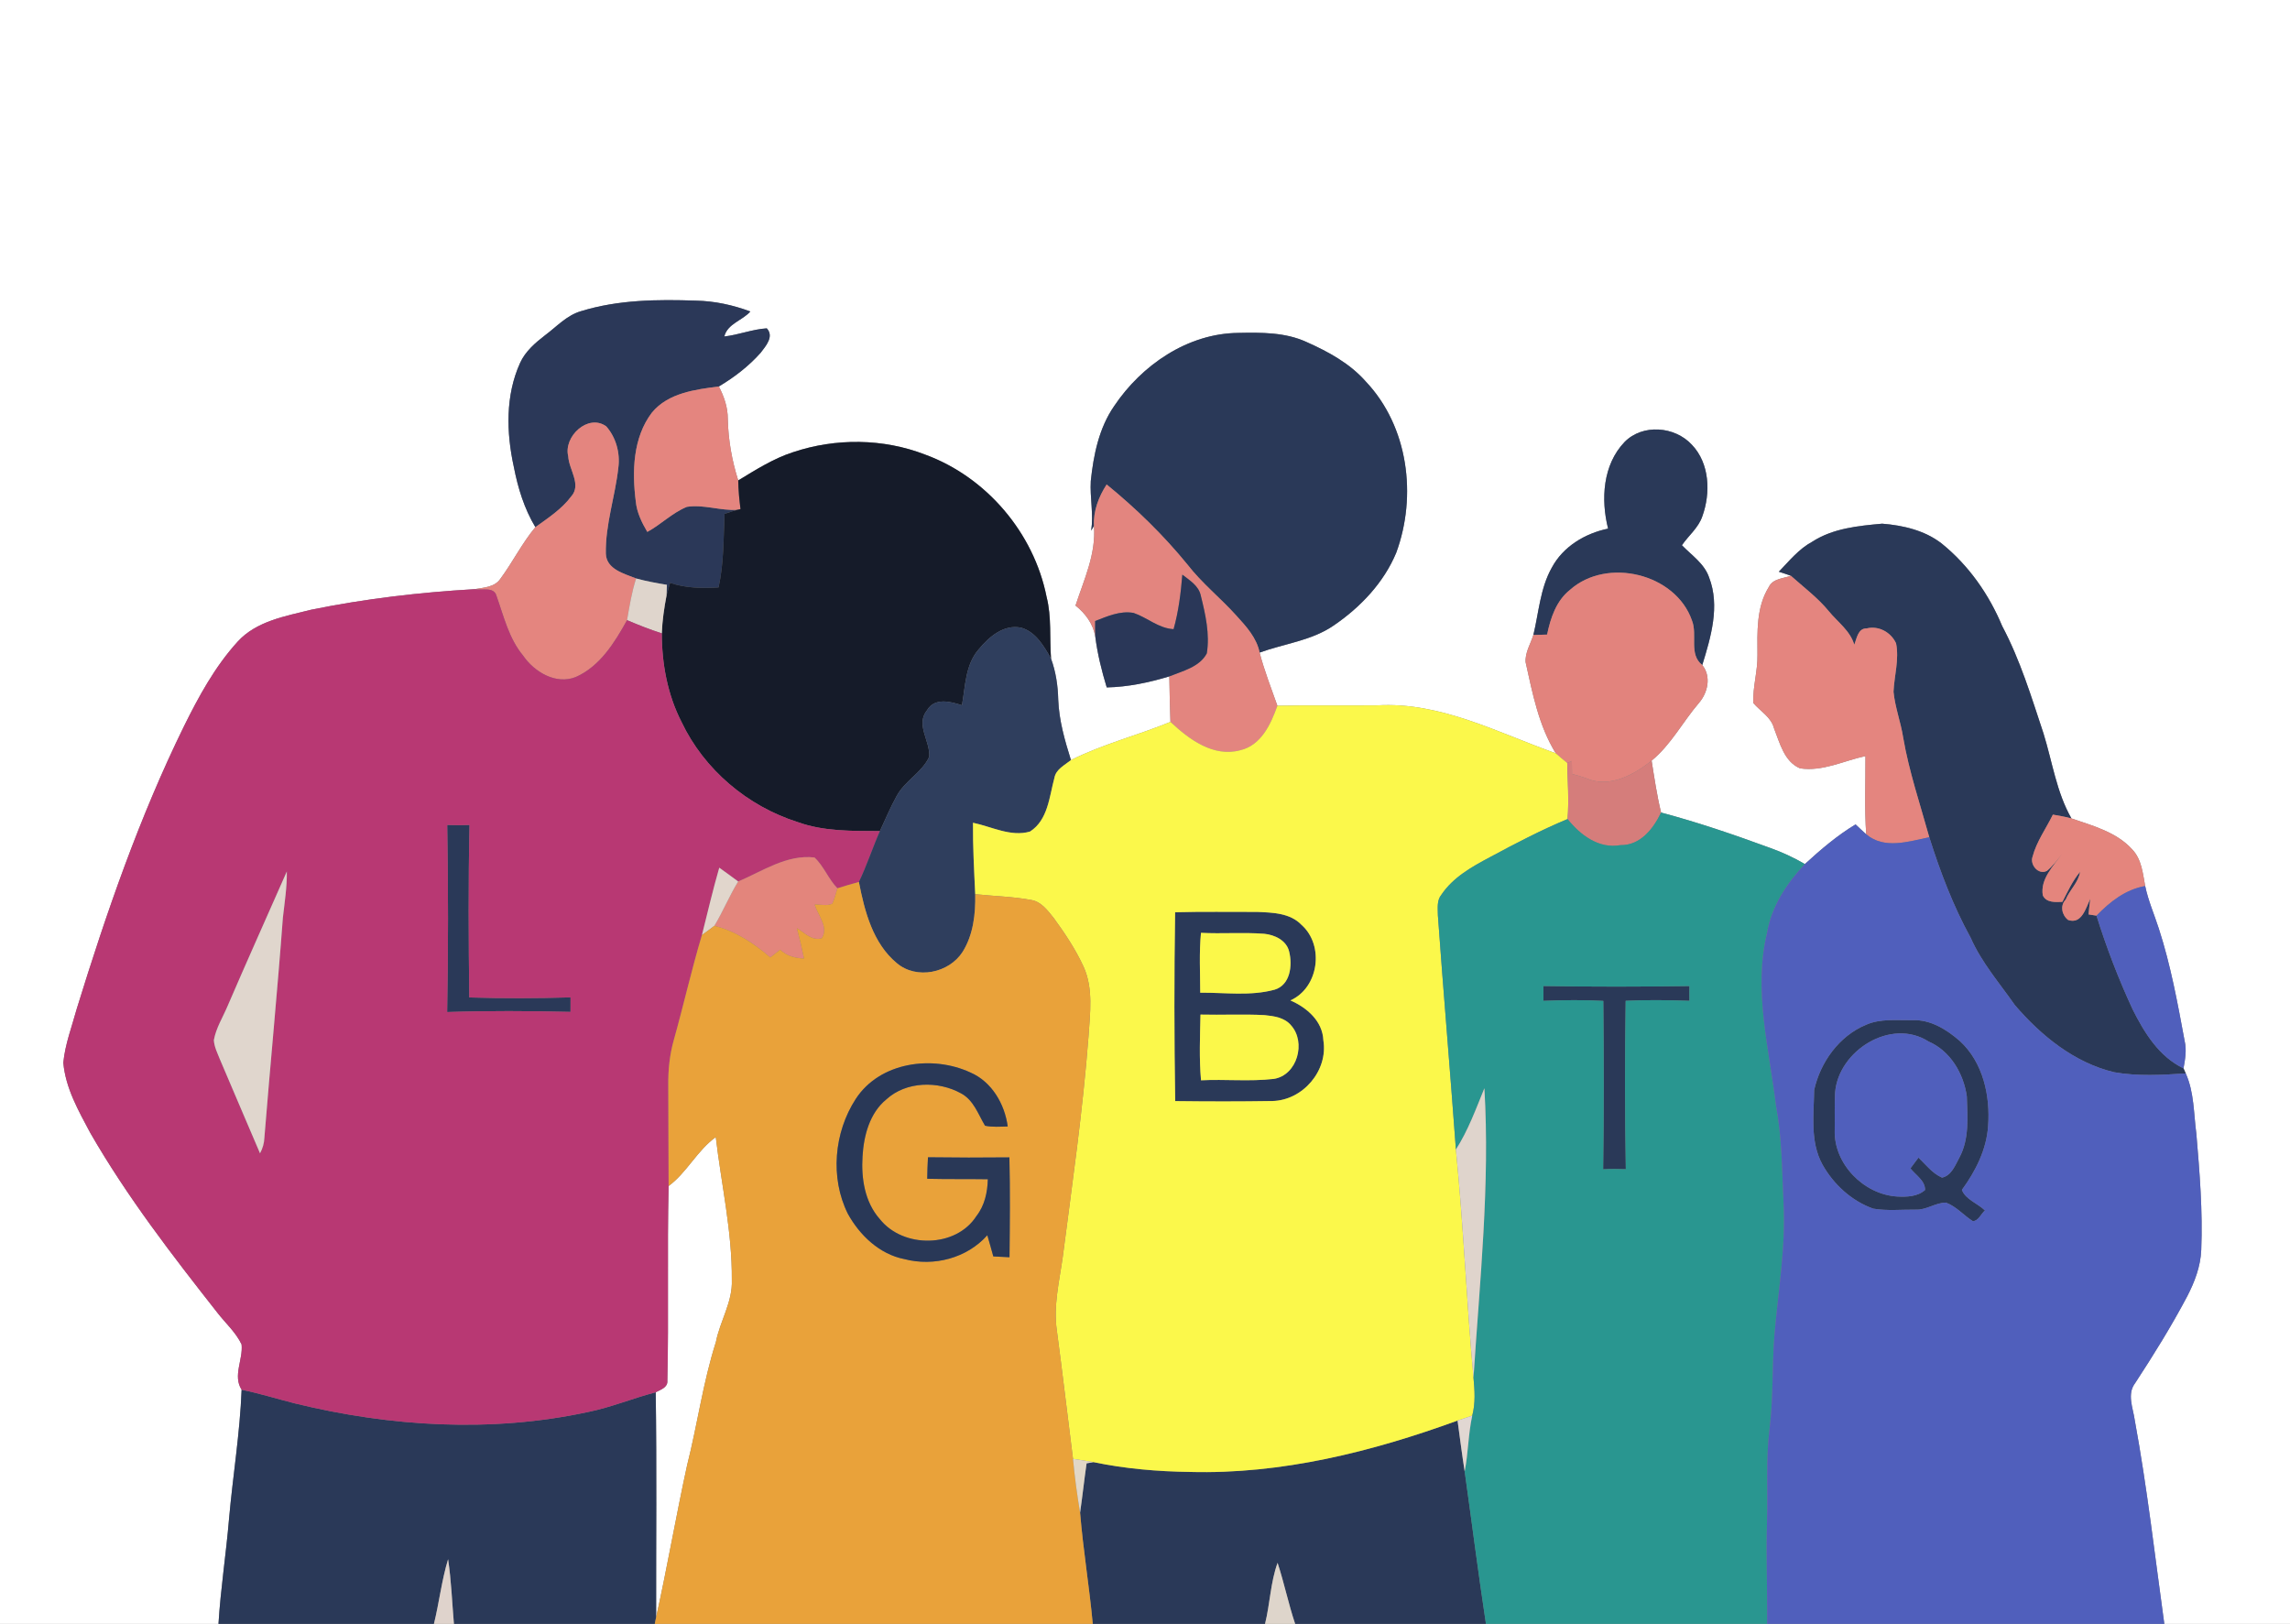 <?xml version="1.0" encoding="UTF-8" ?>
<!DOCTYPE svg PUBLIC "-//W3C//DTD SVG 1.1//EN" "http://www.w3.org/Graphics/SVG/1.1/DTD/svg11.dtd">
<svg width="612pt" height="434pt" viewBox="0 0 612 434" version="1.1" xmlns="http://www.w3.org/2000/svg">
<rect x="0" y="0" width="612" height="434" fill="#808080" stroke="none"/>
<g id="#ffffffff">
<path fill="#ffffff" opacity="1.00" d=" M 0.00 0.00 L 612.00 0.00 L 612.00 434.00 L 578.41 434.00 C 575.89 415.84 573.83 397.59 570.51 379.55 C 570.06 376.30 568.36 372.59 570.62 369.64 C 575.55 362.10 580.31 354.44 584.52 346.47 C 586.52 342.61 588.11 338.44 588.28 334.05 C 588.70 323.68 587.85 313.31 586.97 302.98 C 586.25 297.59 586.41 291.94 584.14 286.88 C 583.99 286.55 583.69 285.87 583.54 285.53 C 583.98 283.11 584.42 280.63 583.84 278.19 C 581.97 268.10 580.12 257.96 576.95 248.19 C 575.73 244.39 574.11 240.72 573.30 236.80 C 572.66 233.43 572.37 229.72 569.90 227.09 C 565.72 222.40 559.33 220.70 553.59 218.73 C 549.60 211.75 548.48 203.60 546.12 196.01 C 542.89 186.28 539.91 176.41 535.08 167.32 C 531.54 158.82 526.10 151.07 518.92 145.27 C 514.40 141.75 508.62 140.41 503.01 139.96 C 496.60 140.54 489.86 141.19 484.32 144.78 C 480.73 146.71 478.17 149.92 475.39 152.80 C 476.46 153.13 477.53 153.49 478.60 153.88 C 476.55 154.62 473.79 154.63 472.72 156.87 C 469.34 162.30 469.65 168.90 469.68 175.04 C 469.76 179.36 468.40 183.57 468.57 187.89 C 470.47 190.11 473.35 191.66 474.12 194.69 C 475.66 198.56 476.83 203.58 481.06 205.35 C 487.10 206.26 492.76 203.31 498.54 202.07 C 498.58 209.04 498.26 216.01 498.74 222.97 C 497.77 222.11 496.84 221.21 495.90 220.33 C 490.97 223.30 486.58 227.06 482.35 230.93 C 479.44 229.22 476.38 227.81 473.21 226.67 C 463.57 223.13 453.84 219.80 443.92 217.16 C 442.81 212.59 442.13 207.93 441.39 203.29 C 446.57 199.04 449.68 192.98 453.98 187.94 C 456.42 185.17 457.40 180.81 454.93 177.74 C 457.23 170.28 459.71 161.98 456.76 154.34 C 455.50 150.63 452.09 148.41 449.49 145.72 C 451.27 143.12 453.91 141.06 454.95 137.98 C 457.20 131.75 456.93 123.85 452.14 118.85 C 447.58 113.92 439.00 113.21 434.16 118.13 C 428.33 124.22 427.80 133.47 429.76 141.28 C 423.60 142.55 417.72 146.07 414.70 151.74 C 411.61 157.26 411.24 163.69 409.79 169.71 C 409.03 172.10 407.54 174.41 407.72 176.98 C 409.58 185.34 411.21 193.91 415.77 201.32 C 400.28 195.82 384.91 187.50 368.00 188.52 C 359.13 188.62 350.25 188.44 341.38 188.62 C 339.73 183.91 337.88 179.25 336.63 174.41 C 343.24 172.00 350.54 171.24 356.47 167.14 C 363.56 162.30 369.81 155.74 373.14 147.73 C 378.74 132.52 376.37 113.99 365.02 101.98 C 360.75 97.12 354.99 94.00 349.16 91.40 C 343.49 88.80 337.07 88.84 330.96 88.97 C 317.42 89.10 305.13 97.54 297.76 108.52 C 293.70 114.40 292.25 121.55 291.51 128.54 C 291.25 132.97 292.29 137.40 291.62 141.82 C 291.81 141.50 292.17 140.84 292.36 140.52 C 292.96 148.04 289.70 154.89 287.43 161.84 C 290.06 163.94 292.14 166.72 292.71 170.11 C 293.29 174.73 294.42 179.27 295.77 183.72 C 301.46 183.60 307.07 182.42 312.50 180.77 C 312.56 184.82 312.66 188.87 312.80 192.93 C 304.02 196.54 294.70 198.87 286.21 203.14 C 284.56 197.87 283.02 192.51 282.81 186.97 C 282.72 183.24 282.17 179.53 280.89 176.03 C 280.46 170.53 281.08 164.93 279.70 159.53 C 276.31 142.44 263.62 127.48 247.23 121.49 C 236.04 117.15 223.31 117.04 211.95 120.85 C 206.69 122.55 201.99 125.55 197.29 128.40 C 195.60 123.09 194.63 117.57 194.50 112.00 C 194.52 108.92 193.52 105.99 192.11 103.29 C 196.23 100.83 200.12 97.86 203.31 94.25 C 204.66 92.47 206.94 89.91 204.92 87.75 C 201.05 88.00 197.41 89.50 193.57 89.93 C 194.40 86.52 198.39 85.68 200.53 83.25 C 195.88 81.51 190.97 80.45 186.00 80.35 C 175.71 79.99 165.18 80.10 155.26 83.17 C 151.45 84.27 148.75 87.32 145.66 89.61 C 143.03 91.64 140.40 93.90 139.00 96.98 C 135.05 105.69 135.31 115.61 137.32 124.78 C 138.41 130.40 140.11 135.96 143.08 140.89 C 139.50 145.18 137.02 150.24 133.71 154.71 C 132.19 156.95 129.24 157.03 126.83 157.46 C 112.17 158.31 97.53 160.02 83.13 162.96 C 76.24 164.70 68.51 165.98 63.50 171.50 C 57.43 178.17 53.08 186.18 49.11 194.22 C 37.26 218.38 28.44 243.91 20.52 269.58 C 19.22 274.36 17.40 279.05 16.92 284.01 C 17.51 290.79 20.98 296.88 24.13 302.78 C 33.94 319.83 45.99 335.44 58.13 350.88 C 60.29 353.66 63.03 356.08 64.56 359.31 C 65.00 363.35 62.16 367.69 64.57 371.42 C 64.13 382.97 62.23 394.42 61.21 405.93 C 60.42 415.30 58.96 424.61 58.39 434.00 L 0.00 434.00 L 0.00 0.00 Z" />
<path fill="#ffffff" opacity="1.00" d=" M 178.69 316.98 C 183.61 313.32 186.30 307.50 191.29 303.90 C 192.78 316.60 195.69 329.22 195.58 342.06 C 195.83 347.94 192.41 353.04 191.32 358.68 C 187.88 369.43 186.40 380.66 183.63 391.59 C 180.68 405.10 178.34 418.73 175.35 432.23 C 175.32 412.18 175.53 392.14 175.24 372.10 C 176.51 371.42 178.49 370.84 178.35 369.03 C 178.75 351.68 178.27 334.32 178.69 316.98 Z" />
</g>
<g id="#2b3858ff">
<path fill="#2b3858" opacity="1.00" d=" M 155.26 83.17 C 165.18 80.10 175.71 79.99 186.00 80.35 C 190.97 80.45 195.88 81.51 200.53 83.25 C 198.39 85.68 194.40 86.52 193.57 89.93 C 197.41 89.50 201.05 88.00 204.92 87.75 C 206.94 89.91 204.66 92.47 203.31 94.25 C 200.12 97.86 196.23 100.83 192.11 103.29 C 185.79 104.10 178.58 105.01 174.24 110.25 C 169.14 116.95 168.90 125.96 169.91 133.99 C 170.19 136.95 171.51 139.64 172.99 142.16 C 176.66 140.16 179.67 137.05 183.56 135.46 C 188.05 134.75 192.52 136.54 197.05 136.25 C 195.90 136.58 194.77 136.95 193.64 137.33 C 193.33 143.90 193.47 150.54 192.03 156.99 C 187.68 157.25 183.24 157.20 179.07 155.77 C 178.74 156.91 178.42 158.05 178.12 159.20 C 178.15 158.48 178.20 157.03 178.23 156.30 C 175.46 155.85 172.70 155.34 170.00 154.60 C 166.82 153.31 162.07 152.17 161.91 147.99 C 161.75 140.19 164.41 132.69 165.25 124.99 C 165.77 121.09 164.63 116.90 162.01 113.94 C 157.14 110.45 150.54 116.71 151.86 121.95 C 152.03 125.49 155.49 129.52 152.65 132.68 C 150.10 136.09 146.49 138.43 143.08 140.89 C 140.11 135.96 138.41 130.40 137.32 124.78 C 135.31 115.61 135.05 105.69 139.00 96.98 C 140.40 93.90 143.03 91.64 145.66 89.61 C 148.75 87.32 151.45 84.27 155.26 83.17 Z" />
</g>
<g id="#2a3958ff">
<path fill="#2a3958" opacity="1.00" d=" M 297.76 108.52 C 305.13 97.54 317.42 89.10 330.96 88.97 C 337.07 88.84 343.49 88.80 349.16 91.40 C 354.99 94.00 360.75 97.12 365.02 101.98 C 376.37 113.99 378.74 132.52 373.14 147.73 C 369.81 155.74 363.56 162.30 356.47 167.14 C 350.54 171.24 343.24 172.00 336.63 174.41 C 335.85 170.48 333.08 167.45 330.47 164.59 C 326.23 159.86 321.21 155.89 317.32 150.85 C 310.90 142.98 303.61 135.89 295.75 129.48 C 293.63 132.76 292.16 136.55 292.36 140.52 C 292.17 140.84 291.81 141.50 291.62 141.82 C 292.29 137.40 291.25 132.97 291.51 128.54 C 292.25 121.55 293.70 114.40 297.76 108.52 Z" />
<path fill="#2a3958" opacity="1.00" d=" M 434.16 118.13 C 439.00 113.21 447.58 113.92 452.14 118.85 C 456.93 123.85 457.20 131.75 454.95 137.98 C 453.91 141.06 451.27 143.12 449.49 145.72 C 452.09 148.41 455.50 150.63 456.76 154.34 C 459.71 161.98 457.23 170.28 454.93 177.74 C 451.24 174.85 453.72 169.69 452.17 165.82 C 447.80 153.26 429.46 148.86 419.61 157.62 C 415.91 160.53 414.38 165.16 413.46 169.60 C 412.23 169.64 411.01 169.68 409.79 169.71 C 411.24 163.69 411.61 157.26 414.70 151.74 C 417.72 146.07 423.60 142.55 429.76 141.28 C 427.80 133.47 428.33 124.22 434.16 118.13 Z" />
<path fill="#2a3958" opacity="1.00" d=" M 484.32 144.78 C 489.86 141.19 496.60 140.54 503.01 139.96 C 508.62 140.41 514.40 141.75 518.92 145.27 C 526.10 151.07 531.54 158.82 535.08 167.32 C 539.91 176.41 542.89 186.28 546.12 196.01 C 548.48 203.60 549.60 211.75 553.59 218.73 C 551.95 218.29 550.28 218.00 548.63 217.72 C 546.81 221.44 544.28 224.89 543.21 228.93 C 542.40 231.08 544.77 233.94 547.04 232.75 C 548.59 231.47 549.79 229.84 551.04 228.28 C 548.71 231.53 545.25 234.92 545.93 239.27 C 546.86 241.31 549.32 241.10 551.18 241.03 C 552.58 238.27 553.90 235.38 555.90 233.00 C 555.47 235.85 553.11 237.82 552.05 240.42 C 550.49 242.04 551.02 244.58 552.72 245.88 C 556.35 247.10 557.43 242.69 558.63 240.21 C 558.44 241.60 558.29 242.99 558.16 244.39 C 558.69 244.47 559.76 244.64 560.29 244.72 C 562.95 253.25 566.17 261.62 569.93 269.73 C 573.06 275.98 576.99 282.41 583.54 285.53 C 583.69 285.87 583.99 286.55 584.14 286.88 C 577.78 287.30 571.30 287.68 564.98 286.56 C 554.34 284.01 545.47 276.79 538.48 268.63 C 534.37 262.75 529.58 257.26 526.66 250.63 C 521.98 242.11 518.52 233.01 515.60 223.76 C 513.15 214.93 510.19 206.22 508.63 197.18 C 507.99 193.03 506.45 189.06 506.04 184.89 C 506.23 180.57 507.59 176.24 506.72 171.92 C 505.34 168.98 502.13 167.18 498.90 167.94 C 496.52 167.89 496.23 170.64 495.55 172.31 C 494.47 168.57 491.14 166.28 488.79 163.40 C 485.83 159.78 482.06 156.97 478.60 153.88 C 477.53 153.49 476.46 153.13 475.39 152.80 C 478.17 149.92 480.73 146.71 484.32 144.78 Z" />
<path fill="#2a3958" opacity="1.00" d=" M 119.52 220.48 C 121.50 220.56 123.49 220.56 125.48 220.48 C 125.13 235.84 125.23 251.22 125.41 266.58 C 134.43 266.85 143.47 266.82 152.48 266.56 C 152.46 267.85 152.46 269.14 152.47 270.44 C 141.49 270.18 130.48 270.12 119.50 270.48 C 119.81 253.82 119.80 237.14 119.52 220.48 Z" />
<path fill="#2a3958" opacity="1.00" d=" M 314.05 243.81 C 321.36 243.61 328.67 243.74 335.97 243.72 C 340.09 243.89 344.78 243.99 347.84 247.19 C 353.98 252.65 352.47 263.97 344.86 267.37 C 349.27 269.30 353.46 272.88 353.67 278.05 C 354.99 286.15 348.17 294.09 340.03 294.26 C 331.38 294.40 322.72 294.39 314.07 294.28 C 313.80 277.46 313.78 260.62 314.05 243.81 M 320.96 249.31 C 320.45 254.63 320.75 259.98 320.76 265.31 C 327.37 265.25 334.19 266.27 340.65 264.50 C 344.84 263.23 345.44 258.01 344.53 254.35 C 343.86 251.34 340.63 249.81 337.81 249.56 C 332.20 249.14 326.57 249.61 320.96 249.31 M 320.83 271.16 C 320.70 277.01 320.46 282.89 320.97 288.72 C 327.44 288.39 333.96 289.09 340.41 288.35 C 346.73 287.37 349.11 278.51 345.01 274.01 C 343.30 271.95 340.45 271.55 337.95 271.30 C 332.25 271.00 326.54 271.30 320.83 271.16 Z" />
<path fill="#2a3958" opacity="1.00" d=" M 412.48 263.52 C 425.48 263.75 438.50 263.73 451.51 263.53 C 451.48 264.84 451.48 266.16 451.51 267.48 C 445.83 267.29 440.14 267.19 434.46 267.48 C 434.24 282.48 434.23 297.49 434.50 312.49 C 432.48 312.41 430.46 312.41 428.44 312.51 C 428.66 297.51 428.63 282.50 428.48 267.50 C 423.15 267.20 417.81 267.28 412.48 267.49 C 412.49 266.17 412.49 264.84 412.48 263.52 Z" />
<path fill="#2a3958" opacity="1.00" d=" M 498.66 273.90 C 502.55 272.17 506.90 272.72 511.03 272.66 C 515.90 272.41 520.27 275.17 523.80 278.25 C 529.97 283.94 531.93 292.85 531.32 300.95 C 530.90 307.25 527.97 313.00 524.32 318.01 C 525.28 320.58 528.53 321.60 530.48 323.51 C 529.41 324.40 528.75 326.33 527.23 326.37 C 524.77 324.80 522.82 322.43 520.05 321.41 C 517.25 321.41 514.82 323.43 511.98 323.29 C 508.20 323.25 504.36 323.66 500.63 323.03 C 494.85 320.98 490.02 316.55 487.05 311.24 C 483.70 305.14 484.74 297.98 484.83 291.32 C 486.49 283.87 491.49 276.89 498.66 273.90 M 490.43 291.99 C 490.25 295.33 490.38 298.68 490.33 302.02 C 490.04 311.06 498.07 319.22 506.97 319.78 C 509.54 319.91 512.41 319.85 514.46 318.05 C 514.55 315.56 511.96 314.06 510.56 312.26 C 511.28 311.31 512.00 310.34 512.71 309.38 C 514.68 311.27 516.44 313.61 519.00 314.73 C 521.53 314.21 522.54 311.39 523.65 309.36 C 526.35 304.34 525.79 298.48 525.63 293.00 C 524.76 286.89 521.23 280.87 515.40 278.35 C 505.39 271.94 491.33 280.78 490.43 291.99 Z" />
<path fill="#2a3958" opacity="1.00" d=" M 64.57 371.42 C 69.37 372.40 74.05 373.87 78.80 375.07 C 104.36 381.32 131.36 382.95 157.21 377.36 C 163.36 376.11 169.17 373.67 175.24 372.10 C 175.53 392.14 175.32 412.18 175.35 432.23 C 175.26 432.67 175.08 433.56 174.99 434.00 L 121.31 434.00 C 120.81 428.24 120.61 422.45 119.75 416.72 C 118.03 422.38 117.38 428.27 115.97 434.00 L 58.39 434.00 C 58.96 424.61 60.42 415.30 61.21 405.93 C 62.23 394.42 64.13 382.97 64.57 371.42 Z" />
<path fill="#2a3958" opacity="1.00" d=" M 318.01 393.39 C 342.51 394.05 366.66 388.00 389.53 379.66 C 390.15 384.19 390.72 388.72 391.43 393.24 C 393.34 406.83 395.06 420.44 397.12 434.00 L 346.13 434.00 C 344.32 428.63 343.20 423.06 341.43 417.68 C 339.53 422.94 339.42 428.60 338.08 434.00 L 292.04 434.00 C 291.12 424.06 289.47 414.21 288.65 404.26 C 289.29 399.88 289.75 395.47 290.39 391.09 C 290.85 391.01 291.77 390.85 292.23 390.77 C 300.70 392.54 309.36 393.27 318.01 393.39 Z" />
</g>
<g id="#e4857fff">
<path fill="#e4857f" opacity="1.00" d=" M 174.24 110.25 C 178.58 105.01 185.79 104.10 192.11 103.29 C 193.52 105.99 194.52 108.92 194.50 112.00 C 194.63 117.57 195.60 123.09 197.29 128.40 C 197.32 130.97 197.58 133.52 197.90 136.07 L 197.05 136.25 C 192.52 136.54 188.05 134.75 183.56 135.46 C 179.67 137.05 176.66 140.16 172.99 142.16 C 171.51 139.64 170.19 136.95 169.91 133.99 C 168.90 125.96 169.14 116.95 174.24 110.25 Z" />
<path fill="#e4857f" opacity="1.00" d=" M 151.86 121.95 C 150.54 116.71 157.14 110.45 162.01 113.94 C 164.63 116.90 165.77 121.09 165.25 124.99 C 164.41 132.69 161.75 140.19 161.91 147.99 C 162.07 152.17 166.82 153.31 170.00 154.60 C 168.83 158.23 168.23 161.99 167.58 165.74 C 164.28 171.70 160.35 178.09 153.86 180.95 C 148.54 183.06 142.79 179.57 139.79 175.21 C 135.99 170.62 134.64 164.76 132.70 159.28 C 132.03 156.70 128.79 157.85 126.83 157.46 C 129.24 157.03 132.19 156.95 133.71 154.71 C 137.02 150.24 139.50 145.18 143.08 140.89 C 146.49 138.43 150.10 136.09 152.65 132.68 C 155.49 129.52 152.03 125.49 151.86 121.95 Z" />
<path fill="#e4857f" opacity="1.00" d=" M 472.72 156.87 C 473.79 154.63 476.55 154.62 478.60 153.88 C 482.06 156.97 485.83 159.78 488.79 163.40 C 491.14 166.28 494.47 168.57 495.55 172.31 C 496.23 170.64 496.52 167.89 498.90 167.94 C 502.13 167.18 505.34 168.98 506.72 171.92 C 507.59 176.24 506.23 180.57 506.04 184.89 C 506.45 189.06 507.99 193.03 508.63 197.18 C 510.19 206.22 513.15 214.93 515.60 223.76 C 510.08 224.88 503.60 227.09 498.74 222.97 C 498.26 216.01 498.58 209.04 498.54 202.07 C 492.76 203.31 487.10 206.26 481.06 205.35 C 476.83 203.58 475.66 198.56 474.12 194.69 C 473.35 191.66 470.47 190.11 468.57 187.89 C 468.40 183.57 469.76 179.36 469.68 175.04 C 469.65 168.90 469.34 162.30 472.72 156.87 Z" />
</g>
<g id="#151b29ff">
<path fill="#151b29" opacity="1.00" d=" M 211.95 120.85 C 223.31 117.04 236.04 117.15 247.23 121.49 C 263.62 127.48 276.31 142.44 279.70 159.53 C 281.08 164.93 280.46 170.53 280.89 176.03 C 279.01 172.73 276.83 168.90 272.94 167.77 C 268.26 166.78 264.30 170.21 261.55 173.56 C 257.97 177.66 258.00 183.41 257.08 188.49 C 254.01 187.48 249.79 186.38 247.76 189.81 C 244.60 193.70 248.69 198.12 248.33 202.28 C 246.40 206.46 241.87 208.65 239.67 212.67 C 237.97 215.73 236.62 218.96 235.15 222.12 C 227.79 222.07 220.23 222.25 213.20 219.72 C 199.78 215.47 188.18 205.69 182.13 192.94 C 178.40 185.65 176.87 177.42 176.87 169.27 C 176.99 165.88 177.49 162.53 178.12 159.20 C 178.42 158.05 178.74 156.91 179.07 155.77 C 183.24 157.20 187.68 157.25 192.03 156.99 C 193.47 150.54 193.33 143.90 193.64 137.33 C 194.77 136.95 195.90 136.58 197.05 136.25 L 197.90 136.07 C 197.58 133.52 197.32 130.97 197.29 128.40 C 201.99 125.55 206.69 122.55 211.95 120.85 Z" />
</g>
<g id="#e3857fff">
<path fill="#e3857f" opacity="1.00" d=" M 295.75 129.48 C 303.61 135.89 310.90 142.98 317.32 150.85 C 321.21 155.89 326.23 159.86 330.47 164.59 C 333.08 167.45 335.85 170.48 336.63 174.41 C 337.88 179.25 339.73 183.91 341.38 188.62 C 339.63 193.53 337.05 199.21 331.44 200.51 C 324.23 202.44 317.75 197.57 312.80 192.93 C 312.66 188.87 312.56 184.82 312.50 180.77 C 316.05 179.33 320.62 178.26 322.52 174.61 C 323.35 169.45 322.15 164.16 320.90 159.15 C 320.35 156.54 317.92 155.10 315.98 153.58 C 315.58 158.49 314.98 163.39 313.64 168.15 C 309.62 167.94 306.61 165.05 302.95 163.81 C 299.38 163.16 295.93 164.72 292.68 165.97 C 292.66 167.35 292.67 168.73 292.71 170.11 C 292.14 166.72 290.06 163.94 287.43 161.84 C 289.70 154.89 292.96 148.04 292.36 140.52 C 292.16 136.55 293.63 132.76 295.75 129.48 Z" />
</g>
<g id="#e2837dff">
<path fill="#e2837d" opacity="1.00" d=" M 419.61 157.62 C 429.46 148.86 447.80 153.26 452.17 165.82 C 453.72 169.69 451.24 174.85 454.93 177.74 C 457.40 180.81 456.42 185.17 453.98 187.94 C 449.68 192.98 446.57 199.04 441.39 203.29 C 436.63 207.13 429.96 210.75 423.85 207.98 C 422.63 207.53 421.38 207.17 420.12 206.86 C 420.10 205.69 420.07 204.53 420.07 203.37 C 419.76 203.50 419.15 203.78 418.84 203.91 C 417.79 203.08 416.77 202.20 415.77 201.32 C 411.21 193.91 409.58 185.34 407.72 176.98 C 407.54 174.41 409.03 172.10 409.79 169.71 C 411.01 169.68 412.23 169.64 413.46 169.60 C 414.38 165.16 415.91 160.53 419.61 157.62 Z" />
</g>
<g id="#2a3758ff">
<path fill="#2a3758" opacity="1.00" d=" M 315.98 153.58 C 317.92 155.10 320.35 156.54 320.90 159.15 C 322.15 164.16 323.35 169.45 322.52 174.61 C 320.62 178.26 316.05 179.33 312.50 180.77 C 307.07 182.42 301.46 183.60 295.77 183.72 C 294.42 179.27 293.29 174.73 292.71 170.11 C 292.67 168.73 292.66 167.35 292.68 165.97 C 295.93 164.72 299.38 163.16 302.95 163.81 C 306.61 165.05 309.62 167.94 313.64 168.15 C 314.98 163.39 315.58 158.49 315.98 153.58 Z" />
</g>
<g id="#dfd5ccff">
<path fill="#dfd5cc" opacity="1.00" d=" M 167.58 165.74 C 168.23 161.99 168.83 158.23 170.00 154.60 C 172.70 155.34 175.46 155.85 178.23 156.30 C 178.20 157.03 178.15 158.48 178.12 159.20 C 177.49 162.53 176.99 165.88 176.87 169.27 C 173.71 168.26 170.63 167.04 167.58 165.74 Z" />
</g>
<g id="#b83873ff">
<path fill="#b83873" opacity="1.00" d=" M 83.13 162.96 C 97.53 160.02 112.17 158.31 126.83 157.46 C 128.79 157.85 132.03 156.70 132.70 159.28 C 134.64 164.76 135.99 170.62 139.79 175.21 C 142.79 179.57 148.54 183.06 153.86 180.95 C 160.35 178.09 164.28 171.70 167.58 165.74 C 170.63 167.04 173.71 168.26 176.87 169.27 C 176.87 177.42 178.40 185.65 182.13 192.94 C 188.18 205.69 199.78 215.47 213.20 219.72 C 220.23 222.25 227.79 222.07 235.15 222.12 C 233.18 226.61 231.67 231.30 229.54 235.72 C 227.61 236.24 225.70 236.80 223.80 237.41 C 221.38 234.94 220.19 231.51 217.67 229.17 C 210.26 228.32 203.80 232.82 197.28 235.59 C 195.60 234.34 193.92 233.10 192.22 231.90 C 190.51 237.85 189.10 243.89 187.59 249.90 C 184.81 259.18 182.69 268.65 180.07 277.98 C 178.97 281.89 178.55 285.95 178.60 290.01 C 178.67 299.00 178.61 307.99 178.69 316.98 C 178.27 334.32 178.75 351.68 178.35 369.03 C 178.49 370.84 176.51 371.42 175.24 372.10 C 169.17 373.67 163.36 376.11 157.21 377.36 C 131.36 382.95 104.36 381.32 78.80 375.07 C 74.05 373.87 69.37 372.40 64.57 371.42 C 62.16 367.69 65.00 363.35 64.56 359.31 C 63.03 356.08 60.29 353.66 58.13 350.88 C 45.99 335.44 33.94 319.83 24.13 302.78 C 20.98 296.88 17.51 290.79 16.92 284.01 C 17.40 279.05 19.22 274.36 20.52 269.58 C 28.44 243.91 37.26 218.38 49.11 194.22 C 53.08 186.18 57.43 178.17 63.50 171.50 C 68.51 165.98 76.24 164.70 83.13 162.96 M 119.52 220.48 C 119.80 237.14 119.81 253.82 119.50 270.48 C 130.48 270.12 141.49 270.18 152.47 270.44 C 152.46 269.14 152.46 267.85 152.48 266.56 C 143.47 266.82 134.43 266.85 125.41 266.58 C 125.23 251.22 125.13 235.84 125.48 220.48 C 123.49 220.56 121.50 220.56 119.52 220.48 M 60.84 268.83 C 59.57 271.86 57.74 274.72 57.15 277.99 C 57.26 279.83 58.14 281.50 58.80 283.19 C 62.38 291.53 65.89 299.90 69.49 308.24 C 70.20 306.93 70.61 305.50 70.66 304.02 C 72.23 284.42 74.15 264.86 75.60 245.25 C 76.06 241.15 76.72 237.06 76.65 232.92 C 71.38 244.89 66.01 256.82 60.84 268.83 Z" />
</g>
<g id="#2f3e5dff">
<path fill="#2f3e5d" opacity="1.00" d=" M 261.55 173.56 C 264.30 170.21 268.26 166.78 272.94 167.77 C 276.83 168.90 279.01 172.73 280.89 176.03 C 282.17 179.53 282.72 183.24 282.81 186.97 C 283.02 192.51 284.56 197.87 286.21 203.14 C 284.53 204.50 282.18 205.59 281.78 207.93 C 280.43 212.92 280.08 219.17 275.27 222.24 C 270.15 223.74 265.01 220.92 260.03 219.89 C 259.98 226.26 260.33 232.62 260.63 238.98 C 260.74 244.26 260.12 249.81 257.27 254.38 C 253.64 260.08 244.92 261.88 239.66 257.40 C 233.27 252.10 231.05 243.53 229.54 235.72 C 231.67 231.30 233.18 226.61 235.15 222.12 C 236.62 218.96 237.97 215.73 239.67 212.67 C 241.87 208.65 246.40 206.46 248.33 202.28 C 248.69 198.12 244.60 193.70 247.76 189.81 C 249.79 186.38 254.01 187.48 257.08 188.49 C 258.00 183.41 257.97 177.66 261.55 173.56 Z" />
</g>
<g id="#fbf84bff">
<path fill="#fbf84b" opacity="1.00" d=" M 341.38 188.62 C 350.25 188.44 359.13 188.62 368.00 188.52 C 384.91 187.50 400.28 195.82 415.77 201.32 C 416.77 202.20 417.79 203.08 418.84 203.91 C 418.96 208.91 419.32 213.91 418.93 218.90 C 411.80 221.87 404.94 225.45 398.15 229.11 C 393.32 231.68 388.32 234.48 385.20 239.14 C 383.94 240.66 384.27 242.76 384.27 244.59 C 385.77 265.47 387.57 286.33 389.09 307.21 C 391.12 327.50 391.93 347.89 393.79 368.20 C 394.11 371.57 394.35 375.02 393.46 378.34 C 392.14 378.76 390.83 379.20 389.53 379.66 C 366.66 388.00 342.51 394.05 318.01 393.39 C 309.36 393.27 300.70 392.54 292.23 390.77 C 290.41 390.45 288.58 390.16 286.76 389.90 C 285.29 378.47 283.98 367.01 282.44 355.58 C 281.48 349.00 283.10 342.48 284.01 336.00 C 286.55 316.37 289.40 296.76 290.90 277.01 C 291.31 270.82 292.23 264.24 289.60 258.40 C 287.47 253.75 284.62 249.47 281.62 245.36 C 280.02 243.38 278.33 241.02 275.66 240.54 C 270.70 239.61 265.63 239.52 260.63 238.98 C 260.33 232.62 259.98 226.26 260.03 219.89 C 265.01 220.92 270.15 223.74 275.27 222.24 C 280.08 219.17 280.43 212.92 281.78 207.93 C 282.18 205.59 284.53 204.50 286.21 203.14 C 294.70 198.87 304.02 196.54 312.80 192.93 C 317.75 197.57 324.23 202.44 331.44 200.51 C 337.05 199.21 339.63 193.53 341.38 188.62 M 314.05 243.81 C 313.78 260.62 313.80 277.46 314.07 294.28 C 322.72 294.39 331.38 294.40 340.03 294.26 C 348.17 294.09 354.99 286.15 353.67 278.05 C 353.46 272.88 349.27 269.30 344.86 267.37 C 352.47 263.97 353.98 252.65 347.84 247.19 C 344.78 243.99 340.09 243.89 335.97 243.72 C 328.67 243.74 321.36 243.61 314.05 243.81 Z" />
</g>
<g id="#d57d7bff">
<path fill="#d57d7b" opacity="1.00" d=" M 418.84 203.91 C 419.15 203.78 419.76 203.50 420.07 203.37 C 420.07 204.53 420.10 205.69 420.12 206.86 C 421.38 207.17 422.63 207.53 423.85 207.98 C 429.96 210.75 436.63 207.13 441.39 203.29 C 442.13 207.93 442.81 212.59 443.92 217.16 C 441.85 221.50 438.36 225.98 433.05 225.87 C 427.28 226.93 422.31 223.14 418.93 218.90 C 419.32 213.91 418.96 208.91 418.84 203.91 Z" />
</g>
<g id="#299690ff">
<path fill="#299690" opacity="1.00" d=" M 443.92 217.16 C 453.84 219.80 463.57 223.13 473.21 226.67 C 476.38 227.81 479.44 229.22 482.35 230.93 C 477.52 236.05 473.47 242.16 472.26 249.22 C 468.52 264.62 472.82 280.26 474.65 295.61 C 476.24 304.05 476.23 312.66 476.64 321.21 C 477.32 333.19 475.19 345.06 474.21 356.95 C 473.56 365.26 473.95 373.62 472.91 381.89 C 471.88 390.22 472.52 398.62 472.23 406.98 C 471.94 415.99 472.38 424.99 472.26 434.00 L 397.12 434.00 C 395.06 420.44 393.34 406.83 391.43 393.24 C 392.41 388.31 392.37 383.25 393.46 378.34 C 394.35 375.02 394.11 371.57 393.79 368.20 C 395.45 342.45 398.23 316.67 396.70 290.84 C 394.42 296.41 392.37 302.12 389.09 307.21 C 387.57 286.33 385.77 265.47 384.27 244.59 C 384.27 242.76 383.94 240.66 385.20 239.14 C 388.32 234.48 393.32 231.68 398.15 229.11 C 404.94 225.45 411.80 221.87 418.93 218.90 C 422.31 223.14 427.28 226.93 433.05 225.87 C 438.36 225.98 441.85 221.50 443.92 217.16 M 412.48 263.52 C 412.49 264.84 412.49 266.17 412.48 267.49 C 417.81 267.28 423.15 267.20 428.48 267.50 C 428.63 282.50 428.66 297.51 428.44 312.51 C 430.46 312.41 432.48 312.41 434.50 312.49 C 434.23 297.49 434.24 282.48 434.46 267.48 C 440.14 267.19 445.83 267.29 451.51 267.48 C 451.48 266.16 451.48 264.84 451.51 263.53 C 438.50 263.73 425.48 263.75 412.48 263.52 Z" />
</g>
<g id="#e4857dff">
<path fill="#e4857d" opacity="1.00" d=" M 548.63 217.72 C 550.28 218.00 551.95 218.29 553.59 218.73 C 559.33 220.70 565.72 222.40 569.90 227.09 C 572.37 229.72 572.66 233.43 573.30 236.80 C 568.05 237.71 563.89 241.01 560.29 244.72 C 559.76 244.64 558.69 244.47 558.16 244.39 C 558.29 242.99 558.44 241.60 558.63 240.21 C 557.43 242.69 556.35 247.10 552.72 245.88 C 551.02 244.58 550.49 242.04 552.05 240.42 C 553.11 237.82 555.47 235.85 555.90 233.00 C 553.90 235.38 552.58 238.27 551.18 241.03 C 549.32 241.10 546.86 241.31 545.93 239.27 C 545.25 234.92 548.71 231.53 551.04 228.28 C 549.79 229.84 548.59 231.47 547.04 232.75 C 544.77 233.94 542.40 231.08 543.21 228.93 C 544.28 224.89 546.81 221.44 548.63 217.72 Z" />
</g>
<g id="#505fbcff">
<path fill="#505fbc" opacity="1.00" d=" M 482.35 230.93 C 486.58 227.06 490.97 223.30 495.90 220.33 C 496.84 221.21 497.77 222.11 498.74 222.97 C 503.60 227.09 510.08 224.88 515.60 223.76 C 518.52 233.01 521.98 242.11 526.66 250.63 C 529.58 257.26 534.37 262.75 538.48 268.63 C 545.47 276.79 554.34 284.01 564.98 286.56 C 571.30 287.68 577.78 287.30 584.14 286.88 C 586.41 291.94 586.25 297.59 586.97 302.98 C 587.85 313.31 588.70 323.68 588.28 334.05 C 588.11 338.44 586.52 342.61 584.52 346.47 C 580.31 354.44 575.55 362.10 570.62 369.64 C 568.36 372.59 570.06 376.30 570.51 379.55 C 573.83 397.59 575.89 415.84 578.41 434.00 L 472.26 434.00 C 472.38 424.99 471.94 415.99 472.23 406.98 C 472.52 398.62 471.88 390.22 472.91 381.89 C 473.95 373.62 473.56 365.26 474.21 356.95 C 475.19 345.06 477.32 333.19 476.64 321.21 C 476.23 312.66 476.24 304.05 474.65 295.61 C 472.82 280.26 468.52 264.62 472.26 249.22 C 473.47 242.16 477.52 236.05 482.35 230.93 M 498.66 273.90 C 491.49 276.89 486.49 283.87 484.83 291.32 C 484.74 297.98 483.70 305.14 487.05 311.24 C 490.02 316.55 494.85 320.98 500.63 323.03 C 504.36 323.66 508.20 323.25 511.98 323.29 C 514.82 323.43 517.25 321.41 520.05 321.41 C 522.82 322.43 524.77 324.80 527.23 326.37 C 528.75 326.33 529.41 324.40 530.48 323.51 C 528.53 321.60 525.28 320.58 524.32 318.01 C 527.97 313.00 530.90 307.25 531.32 300.95 C 531.93 292.85 529.97 283.94 523.80 278.25 C 520.27 275.17 515.90 272.41 511.03 272.66 C 506.90 272.72 502.55 272.17 498.66 273.90 Z" />
<path fill="#505fbc" opacity="1.00" d=" M 560.29 244.72 C 563.89 241.01 568.05 237.71 573.30 236.80 C 574.11 240.72 575.73 244.39 576.95 248.19 C 580.12 257.96 581.97 268.10 583.84 278.19 C 584.42 280.63 583.98 283.11 583.54 285.53 C 576.99 282.41 573.06 275.98 569.93 269.73 C 566.17 261.62 562.95 253.25 560.29 244.72 Z" />
<path fill="#505fbc" opacity="1.00" d=" M 490.43 291.99 C 491.33 280.78 505.39 271.94 515.40 278.35 C 521.23 280.87 524.76 286.89 525.63 293.00 C 525.79 298.48 526.35 304.34 523.65 309.36 C 522.54 311.39 521.53 314.21 519.00 314.73 C 516.44 313.61 514.68 311.27 512.71 309.38 C 512.00 310.34 511.28 311.31 510.56 312.26 C 511.96 314.06 514.55 315.56 514.46 318.05 C 512.41 319.85 509.54 319.91 506.97 319.78 C 498.07 319.22 490.04 311.06 490.33 302.02 C 490.38 298.68 490.25 295.33 490.43 291.99 Z" />
</g>
<g id="#e3857cff">
<path fill="#e3857c" opacity="1.00" d=" M 197.28 235.59 C 203.80 232.82 210.26 228.32 217.67 229.17 C 220.19 231.51 221.38 234.94 223.80 237.41 C 223.40 238.79 223.02 240.19 222.44 241.51 C 220.99 242.22 219.27 241.68 217.72 241.74 C 218.54 244.59 221.56 247.81 219.62 250.74 C 217.04 251.58 214.99 249.24 212.96 248.06 C 213.67 250.74 214.32 253.45 214.87 256.17 C 212.52 256.09 210.23 255.48 208.50 253.81 C 207.62 254.50 206.74 255.18 205.87 255.88 C 201.47 252.12 196.62 248.82 190.91 247.44 C 193.23 243.60 194.92 239.41 197.28 235.59 Z" />
</g>
<g id="#e1d6ccff">
<path fill="#e1d6cc" opacity="1.00" d=" M 192.22 231.90 C 193.92 233.10 195.60 234.34 197.28 235.59 C 194.92 239.41 193.23 243.60 190.91 247.44 C 189.83 248.29 188.71 249.10 187.59 249.90 C 189.10 243.89 190.51 237.85 192.22 231.90 Z" />
</g>
<g id="#e0d6cdff">
<path fill="#e0d6cd" opacity="1.00" d=" M 60.84 268.83 C 66.01 256.82 71.38 244.89 76.65 232.92 C 76.72 237.06 76.06 241.15 75.60 245.25 C 74.15 264.86 72.23 284.42 70.66 304.02 C 70.61 305.50 70.20 306.93 69.49 308.24 C 65.89 299.90 62.38 291.53 58.80 283.19 C 58.14 281.50 57.26 279.83 57.15 277.99 C 57.74 274.72 59.57 271.86 60.84 268.83 Z" />
</g>
<g id="#e9a23aff">
<path fill="#e9a23a" opacity="1.00" d=" M 223.80 237.41 C 225.70 236.80 227.61 236.24 229.54 235.72 C 231.05 243.53 233.27 252.10 239.66 257.40 C 244.92 261.88 253.64 260.08 257.27 254.38 C 260.12 249.81 260.74 244.26 260.63 238.98 C 265.63 239.52 270.70 239.61 275.66 240.54 C 278.33 241.02 280.02 243.38 281.62 245.36 C 284.62 249.47 287.47 253.75 289.60 258.40 C 292.23 264.24 291.31 270.82 290.90 277.01 C 289.40 296.76 286.55 316.37 284.01 336.00 C 283.10 342.48 281.48 349.00 282.44 355.58 C 283.98 367.01 285.29 378.47 286.76 389.90 C 287.20 394.71 287.85 399.49 288.65 404.26 C 289.47 414.21 291.12 424.06 292.04 434.00 L 174.99 434.00 C 175.08 433.56 175.26 432.67 175.35 432.23 C 178.34 418.73 180.68 405.10 183.63 391.59 C 186.40 380.66 187.88 369.43 191.32 358.68 C 192.41 353.04 195.83 347.94 195.58 342.06 C 195.69 329.22 192.78 316.60 191.29 303.90 C 186.30 307.50 183.61 313.32 178.69 316.98 C 178.61 307.99 178.67 299.00 178.60 290.01 C 178.55 285.95 178.97 281.89 180.07 277.98 C 182.69 268.65 184.81 259.18 187.59 249.90 C 188.71 249.10 189.83 248.29 190.91 247.44 C 196.62 248.82 201.47 252.12 205.87 255.88 C 206.74 255.18 207.62 254.50 208.50 253.81 C 210.23 255.48 212.52 256.09 214.87 256.17 C 214.32 253.45 213.67 250.74 212.96 248.06 C 214.99 249.24 217.04 251.58 219.62 250.74 C 221.56 247.81 218.54 244.59 217.72 241.74 C 219.27 241.68 220.99 242.22 222.44 241.51 C 223.02 240.19 223.40 238.79 223.80 237.41 M 228.70 293.70 C 222.89 302.63 221.80 314.79 226.59 324.40 C 229.77 330.16 235.07 335.22 241.71 336.51 C 249.58 338.56 258.41 336.26 263.86 330.13 C 264.41 332.01 264.95 333.89 265.46 335.79 C 266.90 335.88 268.34 335.92 269.79 336.01 C 269.88 327.11 269.97 318.21 269.76 309.32 C 262.51 309.40 255.25 309.39 248.00 309.29 C 247.89 311.20 247.83 313.12 247.80 315.04 C 253.20 315.17 258.60 315.08 264.00 315.16 C 263.91 318.64 263.16 322.16 260.98 324.96 C 255.49 333.60 241.38 333.68 235.15 325.84 C 231.10 321.29 230.13 314.91 230.51 309.03 C 230.84 303.50 232.40 297.50 236.85 293.84 C 242.18 288.95 250.71 288.82 256.84 292.21 C 260.22 294.02 261.41 297.78 263.25 300.86 C 265.24 301.28 267.29 301.10 269.31 301.06 C 268.51 295.07 265.06 289.11 259.35 286.64 C 249.18 281.92 235.13 283.82 228.70 293.70 Z" />
</g>
<g id="#fbf849ff">
<path fill="#fbf849" opacity="1.00" d=" M 320.96 249.31 C 326.57 249.61 332.20 249.14 337.81 249.56 C 340.63 249.81 343.86 251.34 344.53 254.35 C 345.44 258.01 344.84 263.23 340.65 264.50 C 334.19 266.27 327.37 265.25 320.76 265.31 C 320.75 259.98 320.45 254.63 320.96 249.31 Z" />
</g>
<g id="#fbf84aff">
<path fill="#fbf84a" opacity="1.00" d=" M 320.83 271.16 C 326.54 271.30 332.25 271.00 337.95 271.30 C 340.45 271.55 343.30 271.95 345.01 274.01 C 349.11 278.51 346.73 287.37 340.41 288.35 C 333.96 289.09 327.44 288.39 320.97 288.72 C 320.46 282.89 320.70 277.01 320.83 271.16 Z" />
</g>
<g id="#293857ff">
<path fill="#293857" opacity="1.00" d=" M 228.70 293.70 C 235.13 283.82 249.18 281.92 259.35 286.64 C 265.06 289.11 268.51 295.07 269.31 301.06 C 267.29 301.10 265.24 301.28 263.25 300.86 C 261.41 297.78 260.22 294.02 256.84 292.21 C 250.71 288.82 242.18 288.95 236.85 293.84 C 232.40 297.50 230.84 303.50 230.51 309.03 C 230.13 314.91 231.10 321.29 235.15 325.84 C 241.38 333.68 255.49 333.60 260.98 324.96 C 263.16 322.16 263.91 318.64 264.00 315.16 C 258.60 315.08 253.20 315.17 247.80 315.04 C 247.83 313.12 247.89 311.20 248.00 309.29 C 255.25 309.39 262.51 309.40 269.76 309.32 C 269.97 318.21 269.88 327.11 269.79 336.01 C 268.34 335.92 266.90 335.88 265.46 335.79 C 264.95 333.89 264.41 332.01 263.86 330.13 C 258.41 336.26 249.58 338.56 241.71 336.51 C 235.07 335.22 229.77 330.16 226.59 324.40 C 221.80 314.79 222.89 302.63 228.70 293.70 Z" />
</g>
<g id="#dfd4ccff">
<path fill="#dfd4cc" opacity="1.00" d=" M 389.09 307.21 C 392.37 302.12 394.42 296.41 396.70 290.84 C 398.23 316.67 395.45 342.45 393.79 368.20 C 391.93 347.89 391.12 327.50 389.09 307.21 Z" />
</g>
<g id="#e1d7d2ff">
<path fill="#e1d7d2" opacity="1.00" d=" M 389.53 379.66 C 390.83 379.20 392.14 378.76 393.46 378.34 C 392.37 383.25 392.41 388.31 391.43 393.24 C 390.72 388.72 390.15 384.19 389.53 379.66 Z" />
</g>
<g id="#e1d7c7ff">
<path fill="#e1d7c7" opacity="1.00" d=" M 286.76 389.90 C 288.58 390.16 290.41 390.45 292.23 390.77 C 291.77 390.85 290.85 391.01 290.39 391.09 C 289.75 395.47 289.29 399.88 288.65 404.26 C 287.85 399.49 287.20 394.71 286.76 389.90 Z" />
</g>
<g id="#dfd3ccff">
<path fill="#dfd3cc" opacity="1.00" d=" M 115.97 434.00 C 117.38 428.27 118.03 422.38 119.75 416.72 C 120.61 422.45 120.81 428.24 121.31 434.00 L 115.97 434.00 Z" />
</g>
<g id="#ded5cbff">
<path fill="#ded5cb" opacity="1.00" d=" M 338.08 434.00 C 339.42 428.60 339.53 422.94 341.43 417.68 C 343.20 423.06 344.32 428.63 346.13 434.00 L 338.08 434.00 Z" />
</g>
</svg>
